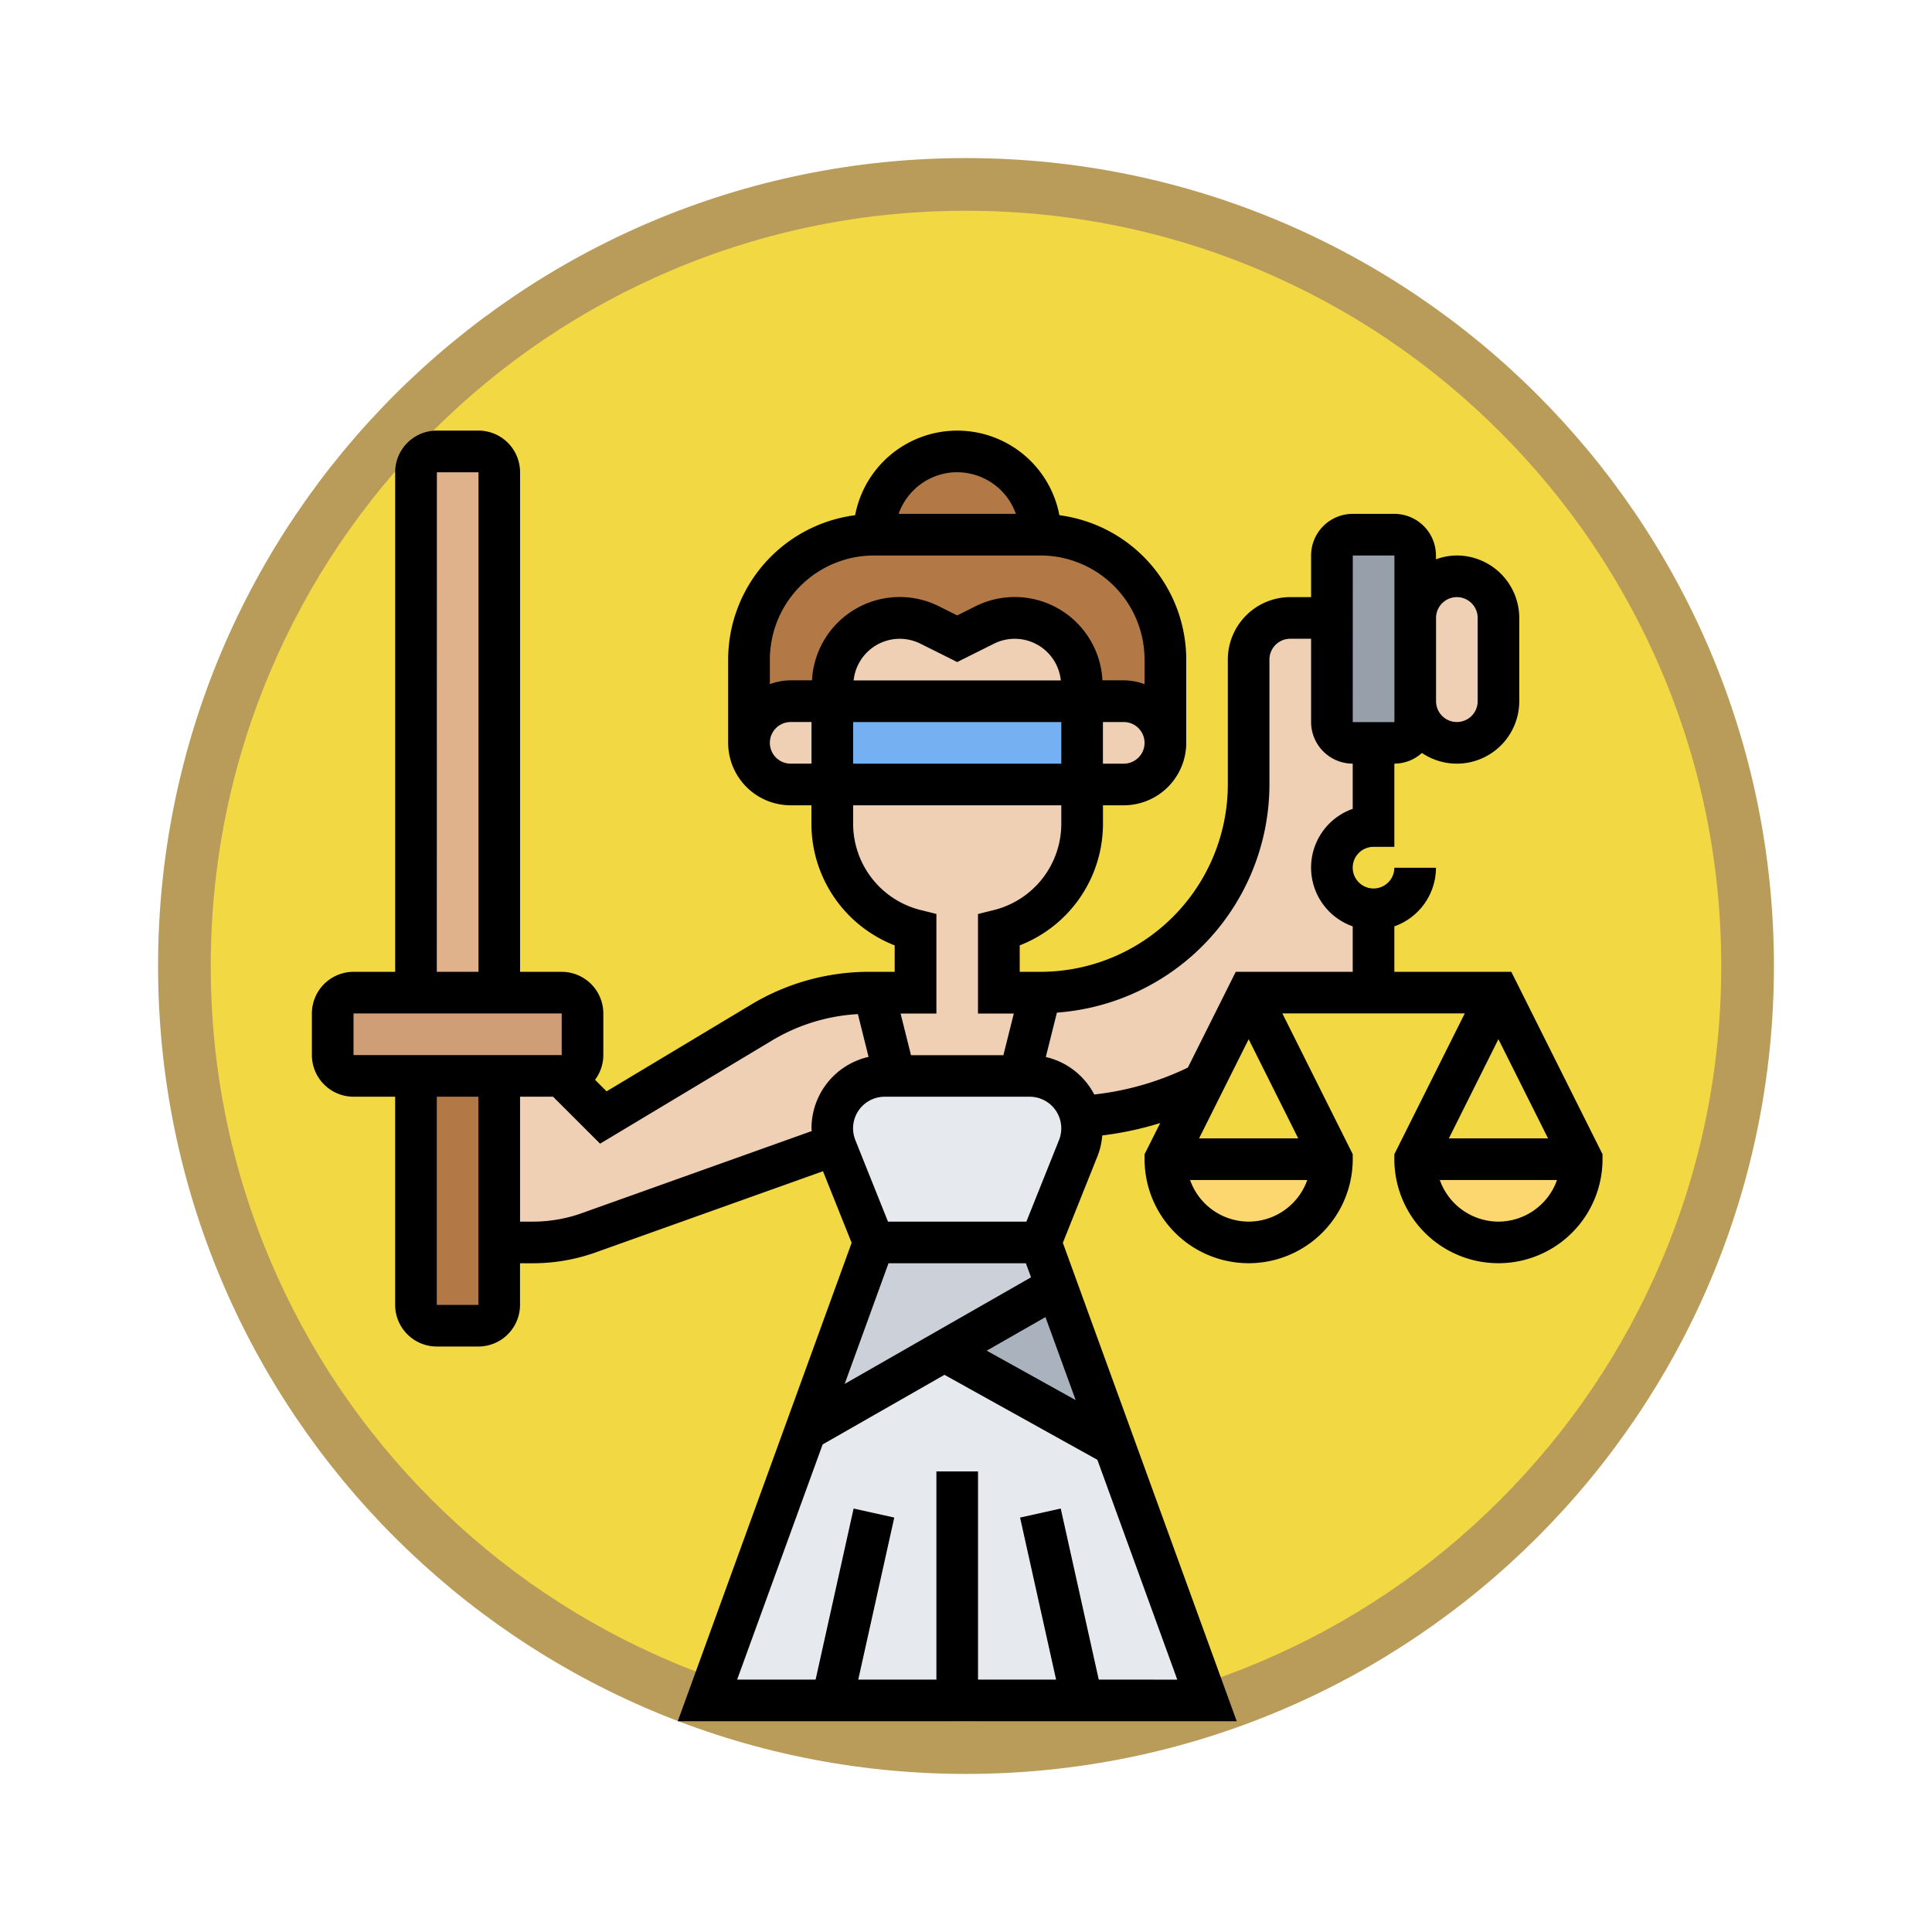 <svg xmlns="http://www.w3.org/2000/svg" xmlns:xlink="http://www.w3.org/1999/xlink" width="110" height="110" viewBox="0 0 110 110">
  <defs>
    <filter id="Trazado_982547" x="0" y="0" width="110" height="110" filterUnits="userSpaceOnUse">
      <feOffset dy="3" input="SourceAlpha"/>
      <feGaussianBlur stdDeviation="3" result="blur"/>
      <feFlood flood-opacity="0.161"/>
      <feComposite operator="in" in2="blur"/>
      <feComposite in="SourceGraphic"/>
    </filter>
  </defs>
  <g id="Grupo_1218748" data-name="Grupo 1218748" transform="translate(-3611 -2158.989)">
    <g id="Grupo_1217630" data-name="Grupo 1217630" transform="translate(3620 2164.989)">
      <g id="Grupo_1211001" data-name="Grupo 1211001" transform="translate(0 0)">
        <g id="Grupo_1200151" data-name="Grupo 1200151">
          <g id="Grupo_1185952" data-name="Grupo 1185952" transform="translate(0 0)">
            <g id="Grupo_1184115" data-name="Grupo 1184115" transform="translate(0 0)">
              <g id="Grupo_1183744" data-name="Grupo 1183744">
                <g id="Grupo_1181546" data-name="Grupo 1181546">
                  <g id="Grupo_1177563" data-name="Grupo 1177563">
                    <g id="Grupo_1173148" data-name="Grupo 1173148">
                      <g id="Grupo_1163803" data-name="Grupo 1163803" transform="translate(0 0)">
                        <g id="Grupo_1163015" data-name="Grupo 1163015" transform="translate(0 0)">
                          <g id="Grupo_1157017" data-name="Grupo 1157017">
                            <g id="Grupo_1155793" data-name="Grupo 1155793">
                              <g id="Grupo_1154704" data-name="Grupo 1154704">
                                <g id="Grupo_1150790" data-name="Grupo 1150790">
                                  <g id="Grupo_1154214" data-name="Grupo 1154214">
                                    <g id="Grupo_1152583" data-name="Grupo 1152583">
                                      <g id="Grupo_1146973" data-name="Grupo 1146973">
                                        <g id="Grupo_1146954" data-name="Grupo 1146954">
                                          <g transform="matrix(1, 0, 0, 1, -9, -6)" filter="url(#Trazado_982547)">
                                            <g id="Trazado_982547-2" data-name="Trazado 982547" transform="translate(9 6)" fill="#f2d944">
                                              <path d="M 46 90.5 C 39.992 90.5 34.164 89.324 28.679 87.003 C 23.38 84.762 18.621 81.553 14.534 77.466 C 10.446 73.379 7.238 68.62 4.996 63.321 C 2.676 57.836 1.5 52.008 1.5 46 C 1.5 39.992 2.676 34.164 4.996 28.679 C 7.238 23.38 10.446 18.621 14.534 14.534 C 18.621 10.446 23.38 7.238 28.679 4.996 C 34.164 2.676 39.992 1.5 46 1.5 C 52.008 1.5 57.836 2.676 63.321 4.996 C 68.62 7.238 73.379 10.446 77.466 14.534 C 81.554 18.621 84.762 23.38 87.004 28.679 C 89.324 34.164 90.5 39.992 90.5 46 C 90.5 52.008 89.324 57.836 87.004 63.321 C 84.762 68.62 81.554 73.379 77.466 77.466 C 73.379 81.553 68.62 84.762 63.321 87.003 C 57.836 89.324 52.008 90.5 46 90.5 Z" stroke="none"/>
                                              <path d="M 46 3 C 40.194 3 34.563 4.137 29.263 6.378 C 24.143 8.544 19.544 11.644 15.594 15.594 C 11.644 19.544 8.544 24.143 6.378 29.263 C 4.137 34.563 3 40.194 3 46 C 3 51.806 4.137 57.437 6.378 62.737 C 8.544 67.857 11.644 72.455 15.594 76.405 C 19.544 80.355 24.143 83.456 29.263 85.622 C 34.563 87.863 40.194 89 46 89 C 51.806 89 57.437 87.863 62.737 85.622 C 67.857 83.456 72.456 80.355 76.406 76.405 C 80.356 72.455 83.456 67.857 85.622 62.737 C 87.864 57.437 89 51.806 89 46 C 89 40.194 87.864 34.563 85.622 29.263 C 83.456 24.143 80.356 19.544 76.406 15.594 C 72.456 11.644 67.857 8.544 62.737 6.378 C 57.437 4.137 51.806 3 46 3 M 46 0 C 71.405 0 92 20.595 92 46 C 92 71.405 71.405 92 46 92 C 20.595 92 7.62939453125e-06 71.405 7.62939453125e-06 46 C 7.62939453125e-06 20.595 20.595 0 46 0 Z" stroke="none" fill="#ba9c5a"/>
                                            </g>
                                          </g>
                                        </g>
                                      </g>
                                    </g>
                                  </g>
                                </g>
                              </g>
                            </g>
                          </g>
                        </g>
                      </g>
                    </g>
                  </g>
                </g>
              </g>
            </g>
          </g>
        </g>
      </g>
    </g>
    <g id="tribunal-de-justicia_2_" data-name="tribunal-de-justicia (2)" transform="translate(3628.758 2183.505)">
      <g id="Grupo_1218747" data-name="Grupo 1218747" transform="translate(1.185 1.185)">
        <g id="Grupo_1218727" data-name="Grupo 1218727" transform="translate(23.704 4.741)">
          <path id="Trazado_1089804" data-name="Trazado 1089804" d="M44.7,12.111v4.741a2.377,2.377,0,0,0-2.37-2.37h-2.37v-.9a3.839,3.839,0,0,0-3.84-3.84,3.884,3.884,0,0,0-1.707.4l-1.564.782-1.564-.782a3.884,3.884,0,0,0-1.707-.4,3.844,3.844,0,0,0-3.84,3.84v.9H23.37A2.388,2.388,0,0,0,21,16.852V12.111A7.117,7.117,0,0,1,28.111,5h9.482A7.117,7.117,0,0,1,44.7,12.111Z" transform="translate(-21 -5)" fill="#b27946"/>
        </g>
        <g id="Grupo_1218728" data-name="Grupo 1218728" transform="translate(30.816 0)">
          <path id="Trazado_1089805" data-name="Trazado 1089805" d="M36.482,5.741H27a4.741,4.741,0,1,1,9.482,0Z" transform="translate(-27 -1)" fill="#b27946"/>
        </g>
        <g id="Grupo_1218729" data-name="Grupo 1218729" transform="translate(0 30.816)">
          <path id="Trazado_1089806" data-name="Trazado 1089806" d="M15.223,28.185v2.37a1.189,1.189,0,0,1-1.185,1.185H2.185A1.189,1.189,0,0,1,1,30.556v-2.37A1.189,1.189,0,0,1,2.185,27H14.037A1.189,1.189,0,0,1,15.223,28.185Z" transform="translate(-1 -27)" fill="#cf9e76"/>
        </g>
        <g id="Grupo_1218730" data-name="Grupo 1218730" transform="translate(4.741)">
          <path id="Trazado_1089807" data-name="Trazado 1089807" d="M9.741,2.185v29.63H5V2.185A1.189,1.189,0,0,1,6.185,1h2.37A1.189,1.189,0,0,1,9.741,2.185Z" transform="translate(-5 -1)" fill="#dfb28b"/>
        </g>
        <g id="Grupo_1218731" data-name="Grupo 1218731" transform="translate(4.741 35.556)">
          <path id="Trazado_1089808" data-name="Trazado 1089808" d="M9.741,40.482v3.556a1.189,1.189,0,0,1-1.185,1.185H6.185A1.189,1.189,0,0,1,5,44.037V31H9.741Z" transform="translate(-5 -31)" fill="#b27946"/>
        </g>
        <g id="Grupo_1218732" data-name="Grupo 1218732" transform="translate(34.822 47.563)">
          <path id="Trazado_1089809" data-name="Trazado 1089809" d="M36.768,41.13l3.283,9.031L30.38,44.78Z" transform="translate(-30.38 -41.13)" fill="#aab2bd"/>
        </g>
        <g id="Grupo_1218733" data-name="Grupo 1218733" transform="translate(26.928 45.038)">
          <path id="Trazado_1089810" data-name="Trazado 1089810" d="M37.089,39,38,41.525l-6.388,3.65L23.72,49.691,27.608,39Z" transform="translate(-23.72 -39)" fill="#ccd1d9"/>
        </g>
        <g id="Grupo_1218734" data-name="Grupo 1218734" transform="translate(21.334 51.213)">
          <path id="Trazado_1089811" data-name="Trazado 1089811" d="M40.334,64.11H19l5.594-15.384,7.894-4.516,9.671,5.381L47.445,64.11Z" transform="translate(-19 -44.21)" fill="#e6e9ed"/>
        </g>
        <g id="Grupo_1218735" data-name="Grupo 1218735" transform="translate(28.445 35.556)">
          <path id="Trazado_1089812" data-name="Trazado 1089812" d="M39.151,33.335a2.979,2.979,0,0,1-.142,1.754l-2.157,5.393H27.37l-2.157-5.393a.929.929,0,0,1-.059-.166A2.771,2.771,0,0,1,25,33.987,2.989,2.989,0,0,1,27.987,31h8.249a2.954,2.954,0,0,1,2.11.877A2.92,2.92,0,0,1,39.151,33.335Z" transform="translate(-25 -31)" fill="#e6e9ed"/>
        </g>
        <g id="Grupo_1218736" data-name="Grupo 1218736" transform="translate(61.631 40.297)">
          <path id="Trazado_1089813" data-name="Trazado 1089813" d="M53,35h9.482A4.741,4.741,0,1,1,53,35Z" transform="translate(-53 -35)" fill="#fcd770"/>
        </g>
        <g id="Grupo_1218737" data-name="Grupo 1218737" transform="translate(47.409 40.297)">
          <path id="Trazado_1089814" data-name="Trazado 1089814" d="M41,35h9.482A4.741,4.741,0,1,1,41,35Z" transform="translate(-41 -35)" fill="#fcd770"/>
        </g>
        <g id="Grupo_1218738" data-name="Grupo 1218738" transform="translate(56.89 4.741)">
          <path id="Trazado_1089815" data-name="Trazado 1089815" d="M53.741,14.482v1.185a1.189,1.189,0,0,1-1.185,1.185h-2.37A1.189,1.189,0,0,1,49,15.667V6.185A1.189,1.189,0,0,1,50.185,5h2.37a1.189,1.189,0,0,1,1.185,1.185v8.3Z" transform="translate(-49 -5)" fill="#969faa"/>
        </g>
        <g id="Grupo_1218739" data-name="Grupo 1218739" transform="translate(61.631 7.111)">
          <path id="Trazado_1089816" data-name="Trazado 1089816" d="M57.741,9.37v4.741a2.377,2.377,0,0,1-2.37,2.37A2.388,2.388,0,0,1,53,14.111V9.37A2.377,2.377,0,0,1,55.37,7a2.388,2.388,0,0,1,2.37,2.37Z" transform="translate(-53 -7)" fill="#f0d0b4"/>
        </g>
        <g id="Grupo_1218740" data-name="Grupo 1218740" transform="translate(39.112 9.482)">
          <path id="Trazado_1089817" data-name="Trazado 1089817" d="M54.149,25.593v4.741H47.037L44.454,35.5a17.479,17.479,0,0,1-6.969,1.908,2.92,2.92,0,0,0-.806-1.458,2.954,2.954,0,0,0-2.11-.877H34l1.185-4.741A11.856,11.856,0,0,0,47.037,18.482V11.37A2.377,2.377,0,0,1,49.408,9h2.37v5.926a1.189,1.189,0,0,0,1.185,1.185h1.185v4.741a2.37,2.37,0,0,0,0,4.741Z" transform="translate(-34 -9)" fill="#f0d0b4"/>
        </g>
        <g id="Grupo_1218741" data-name="Grupo 1218741" transform="translate(9.482 30.816)">
          <path id="Trazado_1089818" data-name="Trazado 1089818" d="M30.334,27l1.185,4.741H30.95a2.989,2.989,0,0,0-2.987,2.987,2.771,2.771,0,0,0,.154.936l-14.021,5a9.4,9.4,0,0,1-3.188.557H9V31.741h3.556l2.37,2.37,9.031-5.416A11.82,11.82,0,0,1,30.061,27Z" transform="translate(-9 -27)" fill="#f0d0b4"/>
        </g>
        <g id="Grupo_1218742" data-name="Grupo 1218742" transform="translate(42.668 14.223)">
          <path id="Trazado_1089819" data-name="Trazado 1089819" d="M39.37,13a2.377,2.377,0,0,1,2.37,2.37,2.388,2.388,0,0,1-2.37,2.37H37V13Z" transform="translate(-37 -13)" fill="#f0d0b4"/>
        </g>
        <g id="Grupo_1218743" data-name="Grupo 1218743" transform="translate(28.445 18.963)">
          <path id="Trazado_1089820" data-name="Trazado 1089820" d="M39.223,17v2.228A6.255,6.255,0,0,1,34.482,25.3v3.556h2.37l-1.185,4.741H28.556L27.37,28.852h2.37V25.3A6.261,6.261,0,0,1,25,19.228V17Z" transform="translate(-25 -17)" fill="#f0d0b4"/>
        </g>
        <g id="Grupo_1218744" data-name="Grupo 1218744" transform="translate(23.704 14.223)">
          <path id="Trazado_1089821" data-name="Trazado 1089821" d="M25.741,13v4.741H23.37A2.377,2.377,0,0,1,21,15.37,2.388,2.388,0,0,1,23.37,13Z" transform="translate(-21 -13)" fill="#f0d0b4"/>
        </g>
        <g id="Grupo_1218745" data-name="Grupo 1218745" transform="translate(28.445 9.482)">
          <path id="Trazado_1089822" data-name="Trazado 1089822" d="M32.111,10.185,33.676,9.4A3.884,3.884,0,0,1,35.382,9a3.839,3.839,0,0,1,3.84,3.84v.9H25v-.9A3.844,3.844,0,0,1,28.84,9a3.884,3.884,0,0,1,1.707.4Z" transform="translate(-25 -9)" fill="#f0d0b4"/>
        </g>
        <g id="Grupo_1218746" data-name="Grupo 1218746" transform="translate(28.445 14.223)">
          <path id="Trazado_1089823" data-name="Trazado 1089823" d="M25,13H39.223v4.741H25Z" transform="translate(-25 -13)" fill="#75b1f2"/>
        </g>
      </g>
      <path id="Trazado_1089824" data-name="Trazado 1089824" d="M68.29,30.816H61.631V28.227A3.551,3.551,0,0,0,64,24.89h-2.37A1.185,1.185,0,1,1,60.446,23.7h1.185V18.963a2.35,2.35,0,0,0,1.569-.608,3.554,3.554,0,0,0,5.542-2.948V10.667a3.56,3.56,0,0,0-3.556-3.556A3.516,3.516,0,0,0,64,7.329V7.111a2.373,2.373,0,0,0-2.37-2.37h-2.37a2.373,2.373,0,0,0-2.37,2.37v2.37H55.705a3.56,3.56,0,0,0-3.556,3.556v7.111A10.679,10.679,0,0,1,41.483,30.816H40.3V29.309a7.432,7.432,0,0,0,4.741-6.937V21.334h1.185a3.56,3.56,0,0,0,3.556-3.556V13.037a8.3,8.3,0,0,0-7.223-8.219,5.918,5.918,0,0,0-11.629,0A8.3,8.3,0,0,0,23.7,13.037v4.741a3.56,3.56,0,0,0,3.556,3.556h1.185v1.039a7.434,7.434,0,0,0,4.741,6.937v1.505H31.728a13.033,13.033,0,0,0-6.707,1.858L16.778,37.62l-.657-.657a2.36,2.36,0,0,0,.472-1.407v-2.37a2.373,2.373,0,0,0-2.37-2.37h-2.37V2.37A2.373,2.373,0,0,0,9.482,0H7.111a2.373,2.373,0,0,0-2.37,2.37V30.816H2.37A2.373,2.373,0,0,0,0,33.186v2.37a2.373,2.373,0,0,0,2.37,2.37h2.37V49.779a2.373,2.373,0,0,0,2.37,2.37h2.37a2.373,2.373,0,0,0,2.37-2.37v-2.37h.728a10.649,10.649,0,0,0,3.586-.621L29.1,42.169l1.631,4.076-9.9,27.239H52.656l-9.9-27.24,1.99-4.976A4.1,4.1,0,0,0,45,40.131a18.717,18.717,0,0,0,3.3-.706L47.409,41.2v.28a5.926,5.926,0,0,0,11.852,0V41.2l-4.008-8.017H65.64L61.631,41.2v.28a5.926,5.926,0,0,0,11.852,0V41.2Zm-3.1-21.334a1.186,1.186,0,0,1,1.185,1.185v4.741a1.185,1.185,0,1,1-2.37,0V10.667A1.186,1.186,0,0,1,65.187,9.482Zm-5.926-2.37h2.37v8.3s0,.007,0,.009v1.176H59.261ZM42.54,40.39l-1.86,4.648H32.8l-1.86-4.646a1.8,1.8,0,0,1,1.669-2.465h8.26A1.8,1.8,0,0,1,42.54,40.39Zm3.684-21.426H45.038v-2.37h1.185a1.185,1.185,0,0,1,0,2.37Zm-3.556-2.37v2.37H30.816v-2.37Zm-11.824-2.37a2.644,2.644,0,0,1,2.622-2.37,2.672,2.672,0,0,1,1.185.28l2.091,1.045,2.091-1.045a2.638,2.638,0,0,1,3.807,2.091Zm5.9-11.852a3.551,3.551,0,0,1,3.338,2.37H33.405A3.548,3.548,0,0,1,36.742,2.37ZM32,7.111h9.482a5.933,5.933,0,0,1,5.926,5.926v1.4a3.516,3.516,0,0,0-1.185-.218H45.01a5,5,0,0,0-7.238-4.211l-1.03.516-1.03-.516a5,5,0,0,0-7.238,4.211H27.26a3.516,3.516,0,0,0-1.185.218v-1.4A5.933,5.933,0,0,1,32,7.111ZM27.26,18.963a1.185,1.185,0,1,1,0-2.37h1.185v2.37Zm3.556,3.41V21.334H42.668v1.039A5.067,5.067,0,0,1,38.825,27.3l-.9.224v5.667h2.039l-.593,2.37H34.111l-.593-2.37h2.039V27.52l-.9-.224A5.067,5.067,0,0,1,30.816,22.373Zm-23.7-20h2.37V30.816H7.111ZM2.37,33.186H14.223v2.37H2.37ZM7.111,49.779V37.927h2.37V49.779ZM28.445,39.724c0,.053.013.1.015.158L15.37,44.556a8.283,8.283,0,0,1-2.79.482h-.728V37.927h1.88L16.409,40.6l9.831-5.9a10.644,10.644,0,0,1,4.846-1.477l.609,2.436A4.172,4.172,0,0,0,28.445,39.724Zm4.385,7.685h7.822l.293.8L30.334,54.278Zm8.937,3.065L43.486,55.2l-5.064-2.814ZM44.8,71.113l-2.164-9.739-2.315.514,2.05,9.225H37.927V59.261h-2.37V71.113H31.108l2.05-9.225-2.315-.514L28.68,71.113H24.212L29.08,57.724l6.936-3.963L44.722,58.6l4.55,12.516Zm8.531-26.075A3.549,3.549,0,0,1,50,42.668h6.673a3.549,3.549,0,0,1-3.336,2.37ZM56.158,40.3H50.512l2.823-5.646ZM52.6,30.816l-2.726,5.452a16.407,16.407,0,0,1-5.33,1.532,4.162,4.162,0,0,0-2.758-2.135l.632-2.527a13.044,13.044,0,0,0,12.1-12.99V13.037a1.186,1.186,0,0,1,1.185-1.185H56.89v4.741a2.373,2.373,0,0,0,2.37,2.37v2.573a3.546,3.546,0,0,0,0,6.691v2.589Zm14.955,3.835L70.381,40.3H64.734Zm0,10.387a3.549,3.549,0,0,1-3.336-2.37h6.673A3.549,3.549,0,0,1,67.557,45.038Z"/>
    </g>
  </g>
</svg>
